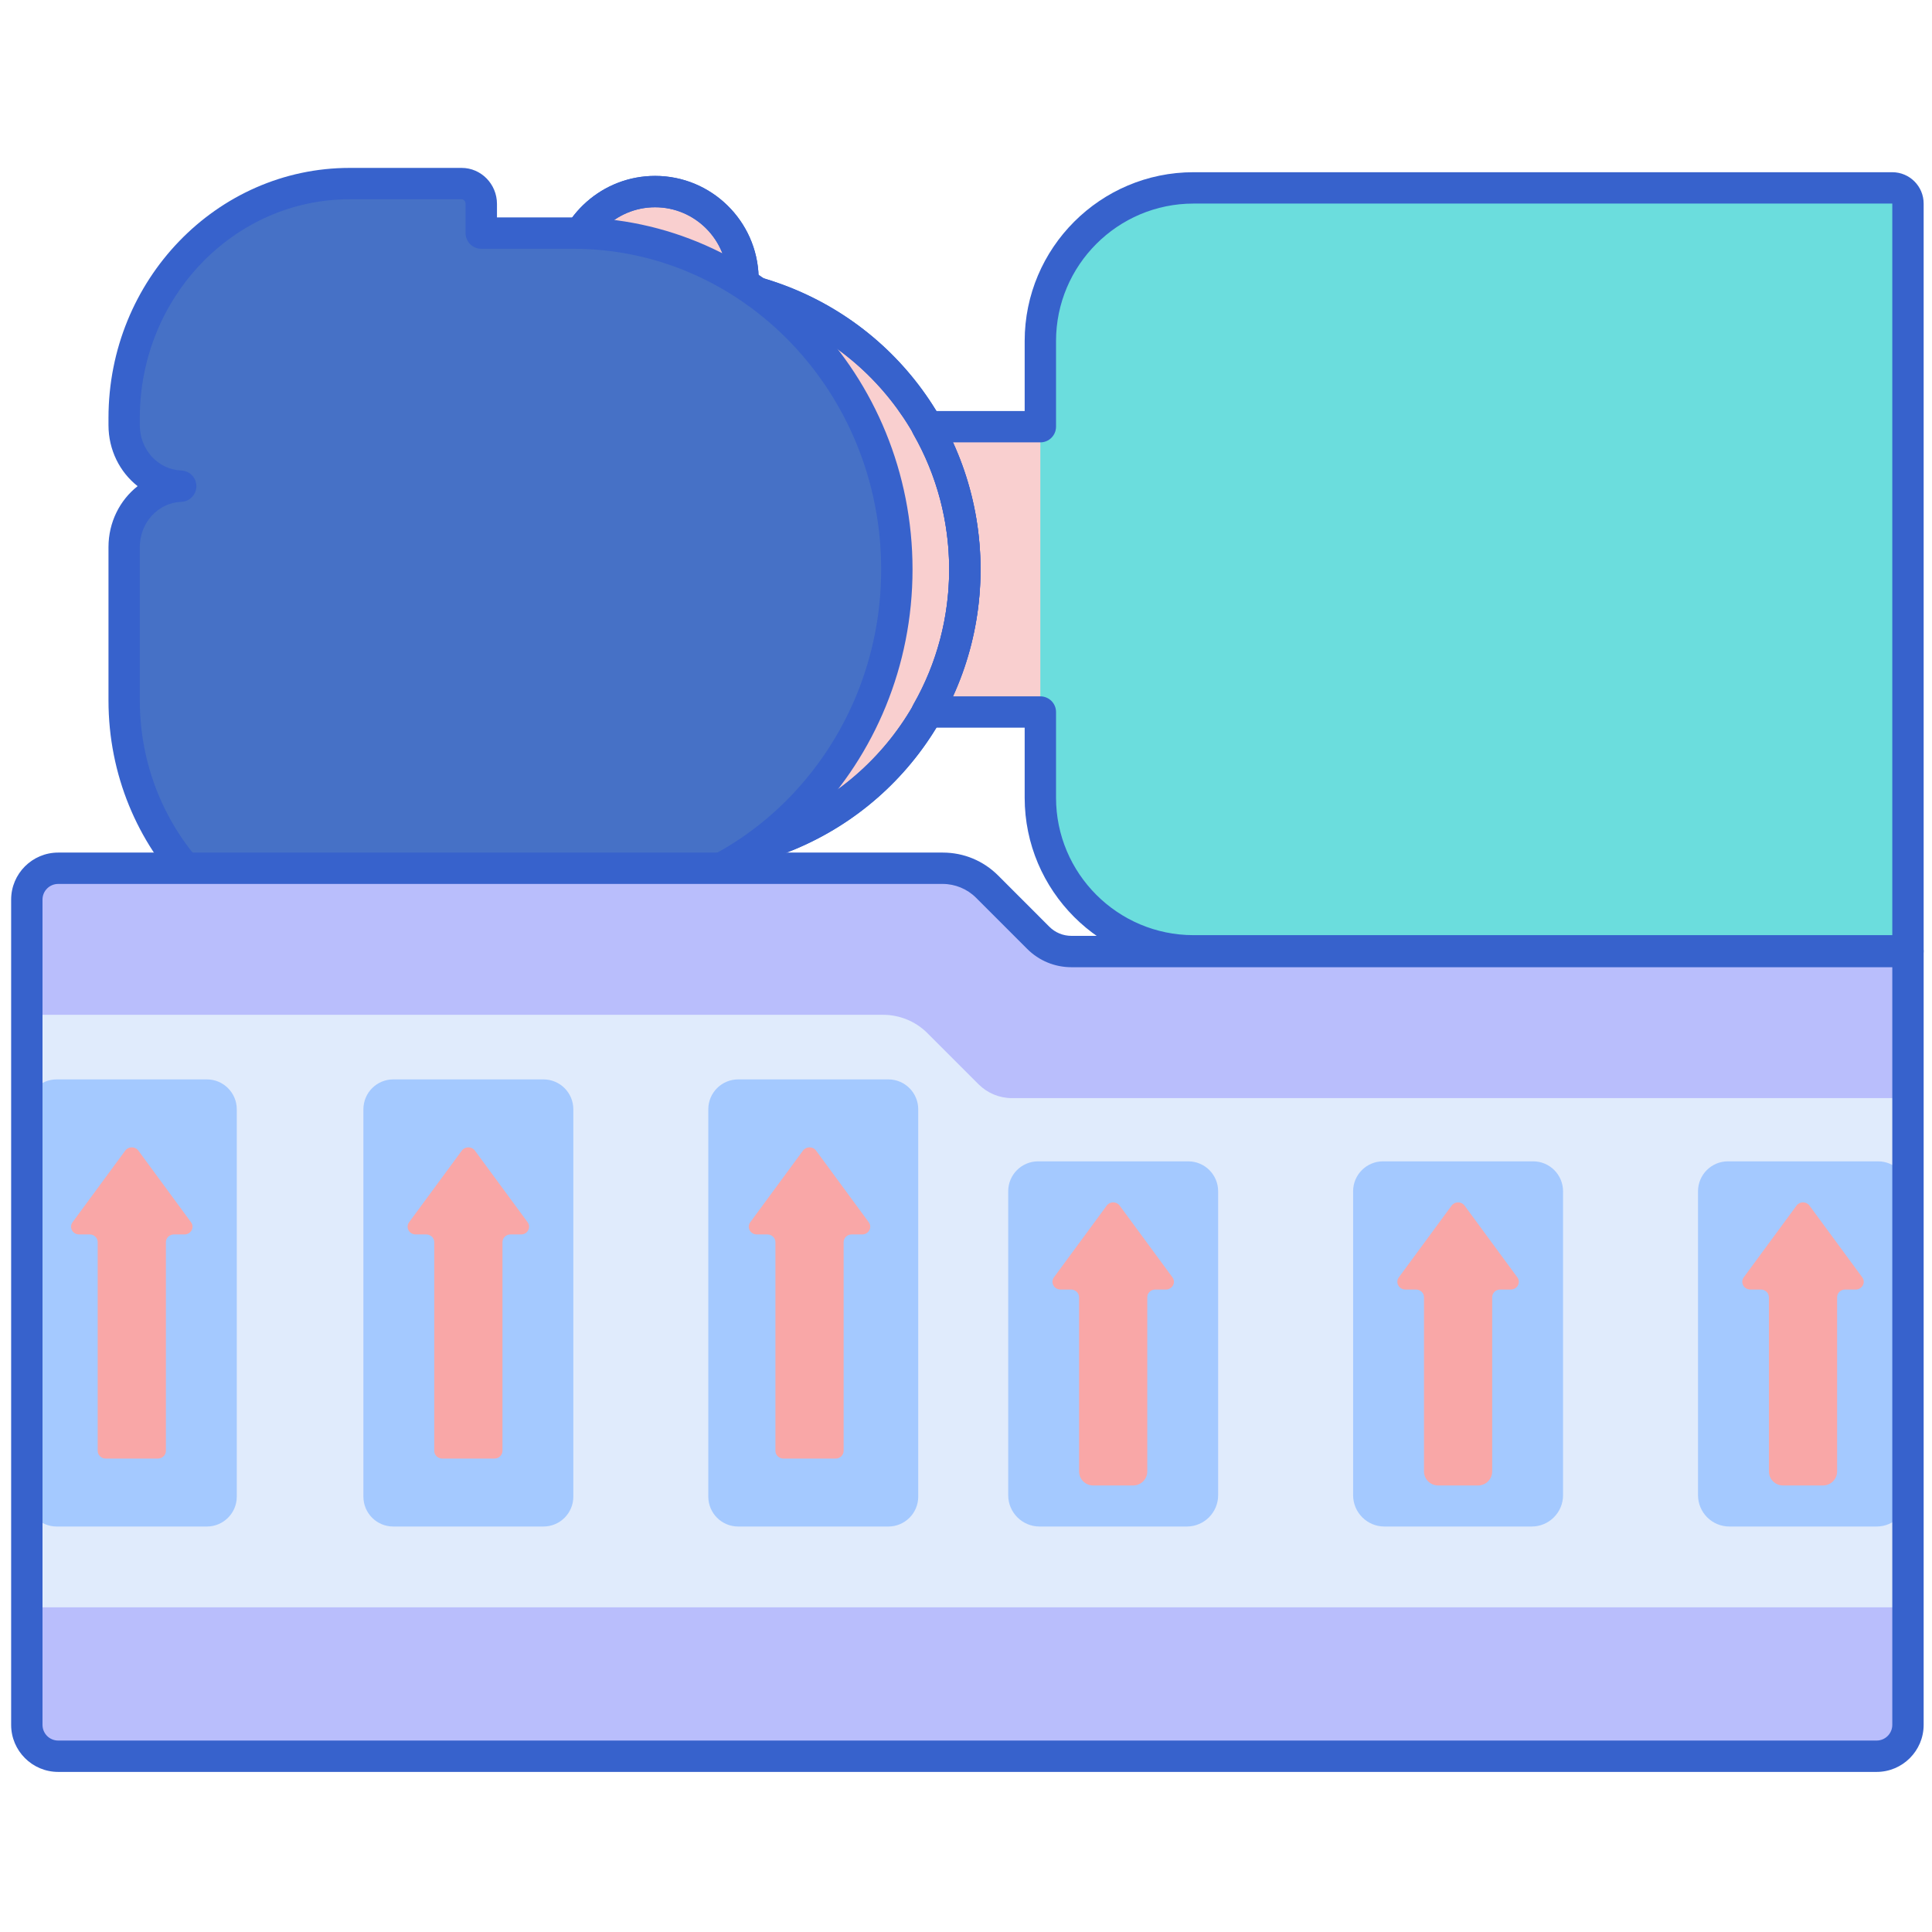<svg width="65" height="65" viewBox="0 0 65 65" fill="none" xmlns="http://www.w3.org/2000/svg">
<g clip-path="url(#clip0)">
<path d="M19.083 9.403C19.083 9.423 19.086 9.443 19.086 9.464H18.17C12.818 9.464 8.479 13.803 8.479 19.156C8.479 24.508 12.818 28.847 18.17 28.847H19.086C19.086 28.868 19.083 28.887 19.083 28.908C19.083 30.541 20.407 31.865 22.04 31.865C23.673 31.865 24.996 30.541 24.996 28.908C24.996 28.801 24.99 28.695 24.979 28.591C29.267 27.591 32.461 23.748 32.461 19.156C32.461 14.563 29.266 10.72 24.979 9.72C24.99 9.616 24.996 9.51 24.996 9.403C24.996 7.77 23.673 6.446 22.04 6.446C20.407 6.446 19.083 7.77 19.083 9.403Z" fill="#F9CFCF"/>
<path d="M32.461 19.156C32.461 20.902 31.998 22.54 31.189 23.955H35.014C35.613 23.955 36.098 23.47 36.098 22.872V15.44C36.098 14.841 35.613 14.356 35.014 14.356H31.189C31.998 15.771 32.461 17.409 32.461 19.156Z" fill="#F9CFCF"/>
<path d="M22.04 32.392C20.276 32.392 18.815 31.076 18.587 29.375H18.17C12.535 29.375 7.951 24.791 7.951 19.156C7.951 13.521 12.535 8.937 18.17 8.937H18.587C18.815 7.235 20.276 5.918 22.04 5.918C23.932 5.918 25.476 7.434 25.523 9.315C29.941 10.542 32.989 14.528 32.989 19.156C32.989 23.783 29.941 27.769 25.523 28.997C25.476 30.877 23.931 32.392 22.04 32.392ZM18.17 9.991C13.117 9.991 9.006 14.102 9.006 19.156C9.006 24.209 13.117 28.32 18.17 28.32H19.086C19.227 28.32 19.363 28.376 19.462 28.477C19.561 28.577 19.616 28.713 19.614 28.854C19.613 28.874 19.612 28.894 19.61 28.915C19.61 30.248 20.7 31.338 22.04 31.338C23.379 31.338 24.469 30.248 24.469 28.908C24.469 28.82 24.464 28.732 24.454 28.647C24.426 28.382 24.6 28.138 24.859 28.078C29.025 27.105 31.934 23.437 31.934 19.156C31.934 14.874 29.025 11.205 24.859 10.233C24.6 10.173 24.426 9.929 24.454 9.664C24.464 9.578 24.469 9.491 24.469 9.403C24.469 8.063 23.379 6.973 22.04 6.973C20.703 6.973 19.615 8.058 19.61 9.395C19.612 9.419 19.613 9.438 19.614 9.457C19.616 9.598 19.561 9.734 19.462 9.834C19.362 9.935 19.227 9.991 19.086 9.991H18.17Z" fill="#3762CC"/>
<path d="M22.04 32.392C20.276 32.392 18.815 31.076 18.587 29.375H18.17C12.535 29.375 7.951 24.791 7.951 19.156C7.951 13.521 12.535 8.937 18.17 8.937H18.587C18.815 7.235 20.276 5.918 22.04 5.918C23.932 5.918 25.476 7.434 25.523 9.315C29.941 10.542 32.989 14.528 32.989 19.156C32.989 23.783 29.941 27.769 25.523 28.997C25.476 30.877 23.931 32.392 22.04 32.392ZM18.17 9.991C13.117 9.991 9.006 14.102 9.006 19.156C9.006 24.209 13.117 28.32 18.17 28.32H19.086C19.227 28.32 19.363 28.376 19.462 28.477C19.561 28.577 19.616 28.713 19.614 28.854C19.613 28.874 19.612 28.894 19.61 28.915C19.61 30.248 20.7 31.338 22.04 31.338C23.379 31.338 24.469 30.248 24.469 28.908C24.469 28.82 24.464 28.732 24.454 28.647C24.426 28.382 24.6 28.138 24.859 28.078C29.025 27.105 31.934 23.437 31.934 19.156C31.934 14.874 29.025 11.205 24.859 10.233C24.6 10.173 24.426 9.929 24.454 9.664C24.464 9.578 24.469 9.491 24.469 9.403C24.469 8.063 23.379 6.973 22.04 6.973C20.703 6.973 19.615 8.058 19.61 9.395C19.612 9.419 19.613 9.438 19.614 9.457C19.616 9.598 19.561 9.734 19.462 9.834C19.362 9.935 19.227 9.991 19.086 9.991H18.17Z" fill="#3762CC"/>
<path d="M63.664 6.321H40.154C37.309 6.321 35.001 8.629 35.001 11.474V26.837C35.001 29.682 37.309 31.99 40.154 31.99H64.191V6.849C64.191 6.558 63.955 6.321 63.664 6.321Z" fill="#6BDDDD"/>
<path d="M19.278 7.842H16.185V6.862C16.185 6.483 15.89 6.177 15.526 6.177H11.76C7.572 6.177 4.177 9.706 4.177 14.06V14.304C4.177 15.414 5.022 16.315 6.079 16.357C5.022 16.398 4.177 17.299 4.177 18.407V23.565C4.177 28.291 7.863 32.123 12.409 32.123H15.523C15.889 32.123 16.185 31.815 16.185 31.434V30.469H19.278C25.288 30.469 30.16 25.404 30.16 19.156C30.16 12.907 25.288 7.842 19.278 7.842Z" fill="#4671C6"/>
<path d="M64.191 32.517H40.154C37.022 32.517 34.474 29.968 34.474 26.837V24.482H31.189C31.001 24.482 30.828 24.382 30.733 24.22C30.639 24.057 30.639 23.857 30.731 23.693C31.518 22.317 31.934 20.748 31.934 19.156C31.934 17.563 31.518 15.993 30.731 14.618C30.638 14.454 30.639 14.254 30.733 14.091C30.828 13.928 31.002 13.829 31.189 13.829H34.474V11.474C34.474 8.342 37.022 5.794 40.154 5.794H63.664C64.245 5.794 64.719 6.267 64.719 6.849V31.99C64.719 32.281 64.482 32.517 64.191 32.517ZM32.053 23.428H35.001C35.292 23.428 35.529 23.664 35.529 23.955V26.837C35.529 29.387 37.604 31.462 40.154 31.462H63.664V6.849H40.154C37.604 6.849 35.529 8.924 35.529 11.475V14.356C35.529 14.647 35.292 14.883 35.001 14.883H32.053C32.667 16.217 32.989 17.677 32.989 19.156C32.989 20.634 32.667 22.095 32.053 23.428Z" fill="#3762CC"/>
<path d="M15.529 32.65H12.413C7.581 32.65 3.65 28.574 3.65 23.564V18.407C3.65 17.57 4.032 16.827 4.63 16.356C4.032 15.885 3.65 15.142 3.65 14.304V14.06C3.65 9.422 7.29 5.649 11.764 5.649H15.532C16.187 5.649 16.72 6.193 16.72 6.862V7.315H19.285C25.58 7.315 30.701 12.627 30.701 19.156C30.701 25.684 25.58 30.997 19.285 30.997H16.72V31.434C16.719 32.105 16.185 32.65 15.529 32.65ZM11.764 6.704C7.871 6.704 4.704 10.004 4.704 14.06V14.304C4.704 15.129 5.317 15.799 6.101 15.83C6.384 15.841 6.608 16.074 6.607 16.357C6.607 16.641 6.383 16.873 6.1 16.884C5.317 16.914 4.704 17.583 4.704 18.407V23.564C4.704 27.993 8.162 31.595 12.413 31.595H15.529C15.603 31.595 15.664 31.523 15.664 31.434V30.469C15.664 30.178 15.9 29.942 16.192 29.942H19.285C24.998 29.942 29.646 25.103 29.646 19.156C29.646 13.209 24.998 8.37 19.285 8.37H16.192C15.901 8.37 15.664 8.133 15.664 7.842V6.862C15.664 6.776 15.604 6.703 15.532 6.703H11.764V6.704Z" fill="#3762CC"/>
<path d="M63.807 32.014H36.05C35.63 32.014 35.228 31.847 34.931 31.551L33.209 29.829C32.814 29.433 32.277 29.211 31.718 29.211H1.957C1.375 29.211 0.902 29.684 0.902 30.266V58.031C0.902 58.614 1.375 59.086 1.957 59.086H63.136C63.719 59.086 64.191 58.614 64.191 58.031V32.014H63.807Z" fill="#B9BEFC"/>
<path d="M61.801 36.945H34.044C33.624 36.945 33.222 36.778 32.924 36.481L31.203 34.76C30.808 34.364 30.271 34.142 29.711 34.142H0.902V54.076H64.191V36.945H61.801Z" fill="#E0EBFC"/>
<path d="M18.283 51.358H13.232C12.676 51.358 12.226 50.908 12.226 50.353V37.321C12.226 36.765 12.676 36.315 13.232 36.315H18.283C18.839 36.315 19.289 36.765 19.289 37.321V50.353C19.289 50.908 18.839 51.358 18.283 51.358Z" fill="#A4C9FF"/>
<path d="M29.887 51.358H24.836C24.28 51.358 23.83 50.908 23.83 50.353V37.321C23.83 36.765 24.28 36.315 24.836 36.315H29.887C30.442 36.315 30.893 36.765 30.893 37.321V50.353C30.893 50.908 30.442 51.358 29.887 51.358Z" fill="#A4C9FF"/>
<path d="M39.928 51.358H34.975C34.392 51.358 33.92 50.886 33.92 50.304V40.079C33.92 39.523 34.37 39.072 34.926 39.072H39.977C40.533 39.072 40.983 39.523 40.983 40.079V50.304C40.983 50.886 40.511 51.358 39.928 51.358Z" fill="#A4C9FF"/>
<path d="M51.532 51.358H46.579C45.996 51.358 45.524 50.886 45.524 50.304V40.079C45.524 39.523 45.975 39.072 46.53 39.072H51.581C52.137 39.072 52.587 39.523 52.587 40.079V50.304C52.587 50.886 52.115 51.358 51.532 51.358Z" fill="#A4C9FF"/>
<path d="M63.136 51.358H58.183C57.6 51.358 57.128 50.886 57.128 50.304V40.079C57.128 39.523 57.579 39.072 58.134 39.072H63.185C63.741 39.072 64.191 39.523 64.191 40.079V50.304C64.191 50.886 63.719 51.358 63.136 51.358Z" fill="#A4C9FF"/>
<path d="M6.96 51.358H1.908C1.353 51.358 0.902 50.908 0.902 50.353V37.321C0.902 36.765 1.353 36.315 1.908 36.315H6.96C7.515 36.315 7.966 36.765 7.966 37.321V50.353C7.966 50.908 7.515 51.358 6.96 51.358Z" fill="#A4C9FF"/>
<path d="M14.34 41.531H13.985C13.765 41.531 13.637 41.293 13.764 41.121L15.537 38.711C15.645 38.565 15.87 38.565 15.978 38.711L17.751 41.121C17.877 41.293 17.75 41.531 17.531 41.531H17.175C17.026 41.531 16.905 41.648 16.905 41.791V48.812C16.905 48.955 16.784 49.072 16.635 49.072H14.88C14.731 49.072 14.61 48.955 14.61 48.812V41.791C14.61 41.648 14.489 41.531 14.34 41.531Z" fill="#F9A7A7"/>
<path d="M3.017 41.531H2.661C2.442 41.531 2.314 41.293 2.441 41.121L4.214 38.711C4.322 38.565 4.547 38.565 4.655 38.711L6.427 41.121C6.554 41.293 6.426 41.531 6.207 41.531H5.852C5.703 41.531 5.582 41.648 5.582 41.791V48.812C5.582 48.955 5.461 49.072 5.312 49.072H3.557C3.408 49.072 3.287 48.955 3.287 48.812V41.791C3.287 41.648 3.166 41.531 3.017 41.531Z" fill="#F9A7A7"/>
<path d="M35.679 43.385H36.034C36.183 43.385 36.304 43.501 36.304 43.645V49.503C36.304 49.765 36.517 49.977 36.779 49.977H38.125C38.387 49.977 38.599 49.765 38.599 49.503V43.645C38.599 43.501 38.72 43.385 38.87 43.385H39.225C39.444 43.385 39.572 43.147 39.445 42.974L37.672 40.564C37.563 40.415 37.341 40.415 37.232 40.564L35.459 42.974C35.332 43.147 35.46 43.385 35.679 43.385Z" fill="#F9A7A7"/>
<path d="M47.283 43.385H47.638C47.788 43.385 47.909 43.501 47.909 43.645V49.503C47.909 49.765 48.121 49.977 48.383 49.977H49.729C49.991 49.977 50.203 49.765 50.203 49.503V43.645C50.203 43.501 50.324 43.385 50.474 43.385H50.829C51.048 43.385 51.176 43.147 51.049 42.974L49.276 40.564C49.167 40.415 48.945 40.415 48.836 40.564L47.063 42.974C46.936 43.147 47.064 43.385 47.283 43.385Z" fill="#F9A7A7"/>
<path d="M58.887 43.385H59.242C59.392 43.385 59.513 43.501 59.513 43.645V49.503C59.513 49.765 59.725 49.977 59.987 49.977H61.333C61.595 49.977 61.808 49.765 61.808 49.503V43.645C61.808 43.501 61.928 43.385 62.078 43.385H62.433C62.652 43.385 62.78 43.147 62.653 42.974L60.88 40.564C60.771 40.415 60.549 40.415 60.44 40.564L58.667 42.974C58.54 43.147 58.668 43.385 58.887 43.385Z" fill="#F9A7A7"/>
<path d="M25.818 41.531H25.462C25.243 41.531 25.115 41.293 25.242 41.121L27.015 38.711C27.122 38.565 27.348 38.565 27.456 38.711L29.228 41.121C29.355 41.293 29.227 41.531 29.008 41.531H28.653C28.504 41.531 28.383 41.648 28.383 41.791V48.812C28.383 48.955 28.262 49.072 28.113 49.072H26.358C26.209 49.072 26.088 48.955 26.088 48.812V41.791C26.088 41.648 25.967 41.531 25.818 41.531Z" fill="#F9A7A7"/>
<path d="M63.136 59.614H1.957C1.085 59.614 0.375 58.904 0.375 58.031V30.266C0.375 29.394 1.085 28.684 1.957 28.684H31.718C32.422 28.684 33.084 28.958 33.582 29.456L35.303 31.178C35.502 31.377 35.767 31.486 36.049 31.486H64.191C64.482 31.486 64.719 31.723 64.719 32.014V58.031C64.719 58.904 64.009 59.614 63.136 59.614ZM1.957 29.739C1.666 29.739 1.43 29.975 1.43 30.266V58.031C1.43 58.322 1.666 58.559 1.957 58.559H63.136C63.428 58.559 63.664 58.322 63.664 58.031V32.541H36.049C35.486 32.541 34.956 32.322 34.558 31.924L32.836 30.202C32.542 29.908 32.134 29.739 31.718 29.739H1.957Z" fill="#3762CC"/>
</g>
<defs>
<clipPath id="clip0">
<rect x="0.375" y="0.375" width="64.344" height="64.344" fill="white"/>
</clipPath>
</defs>
</svg>
